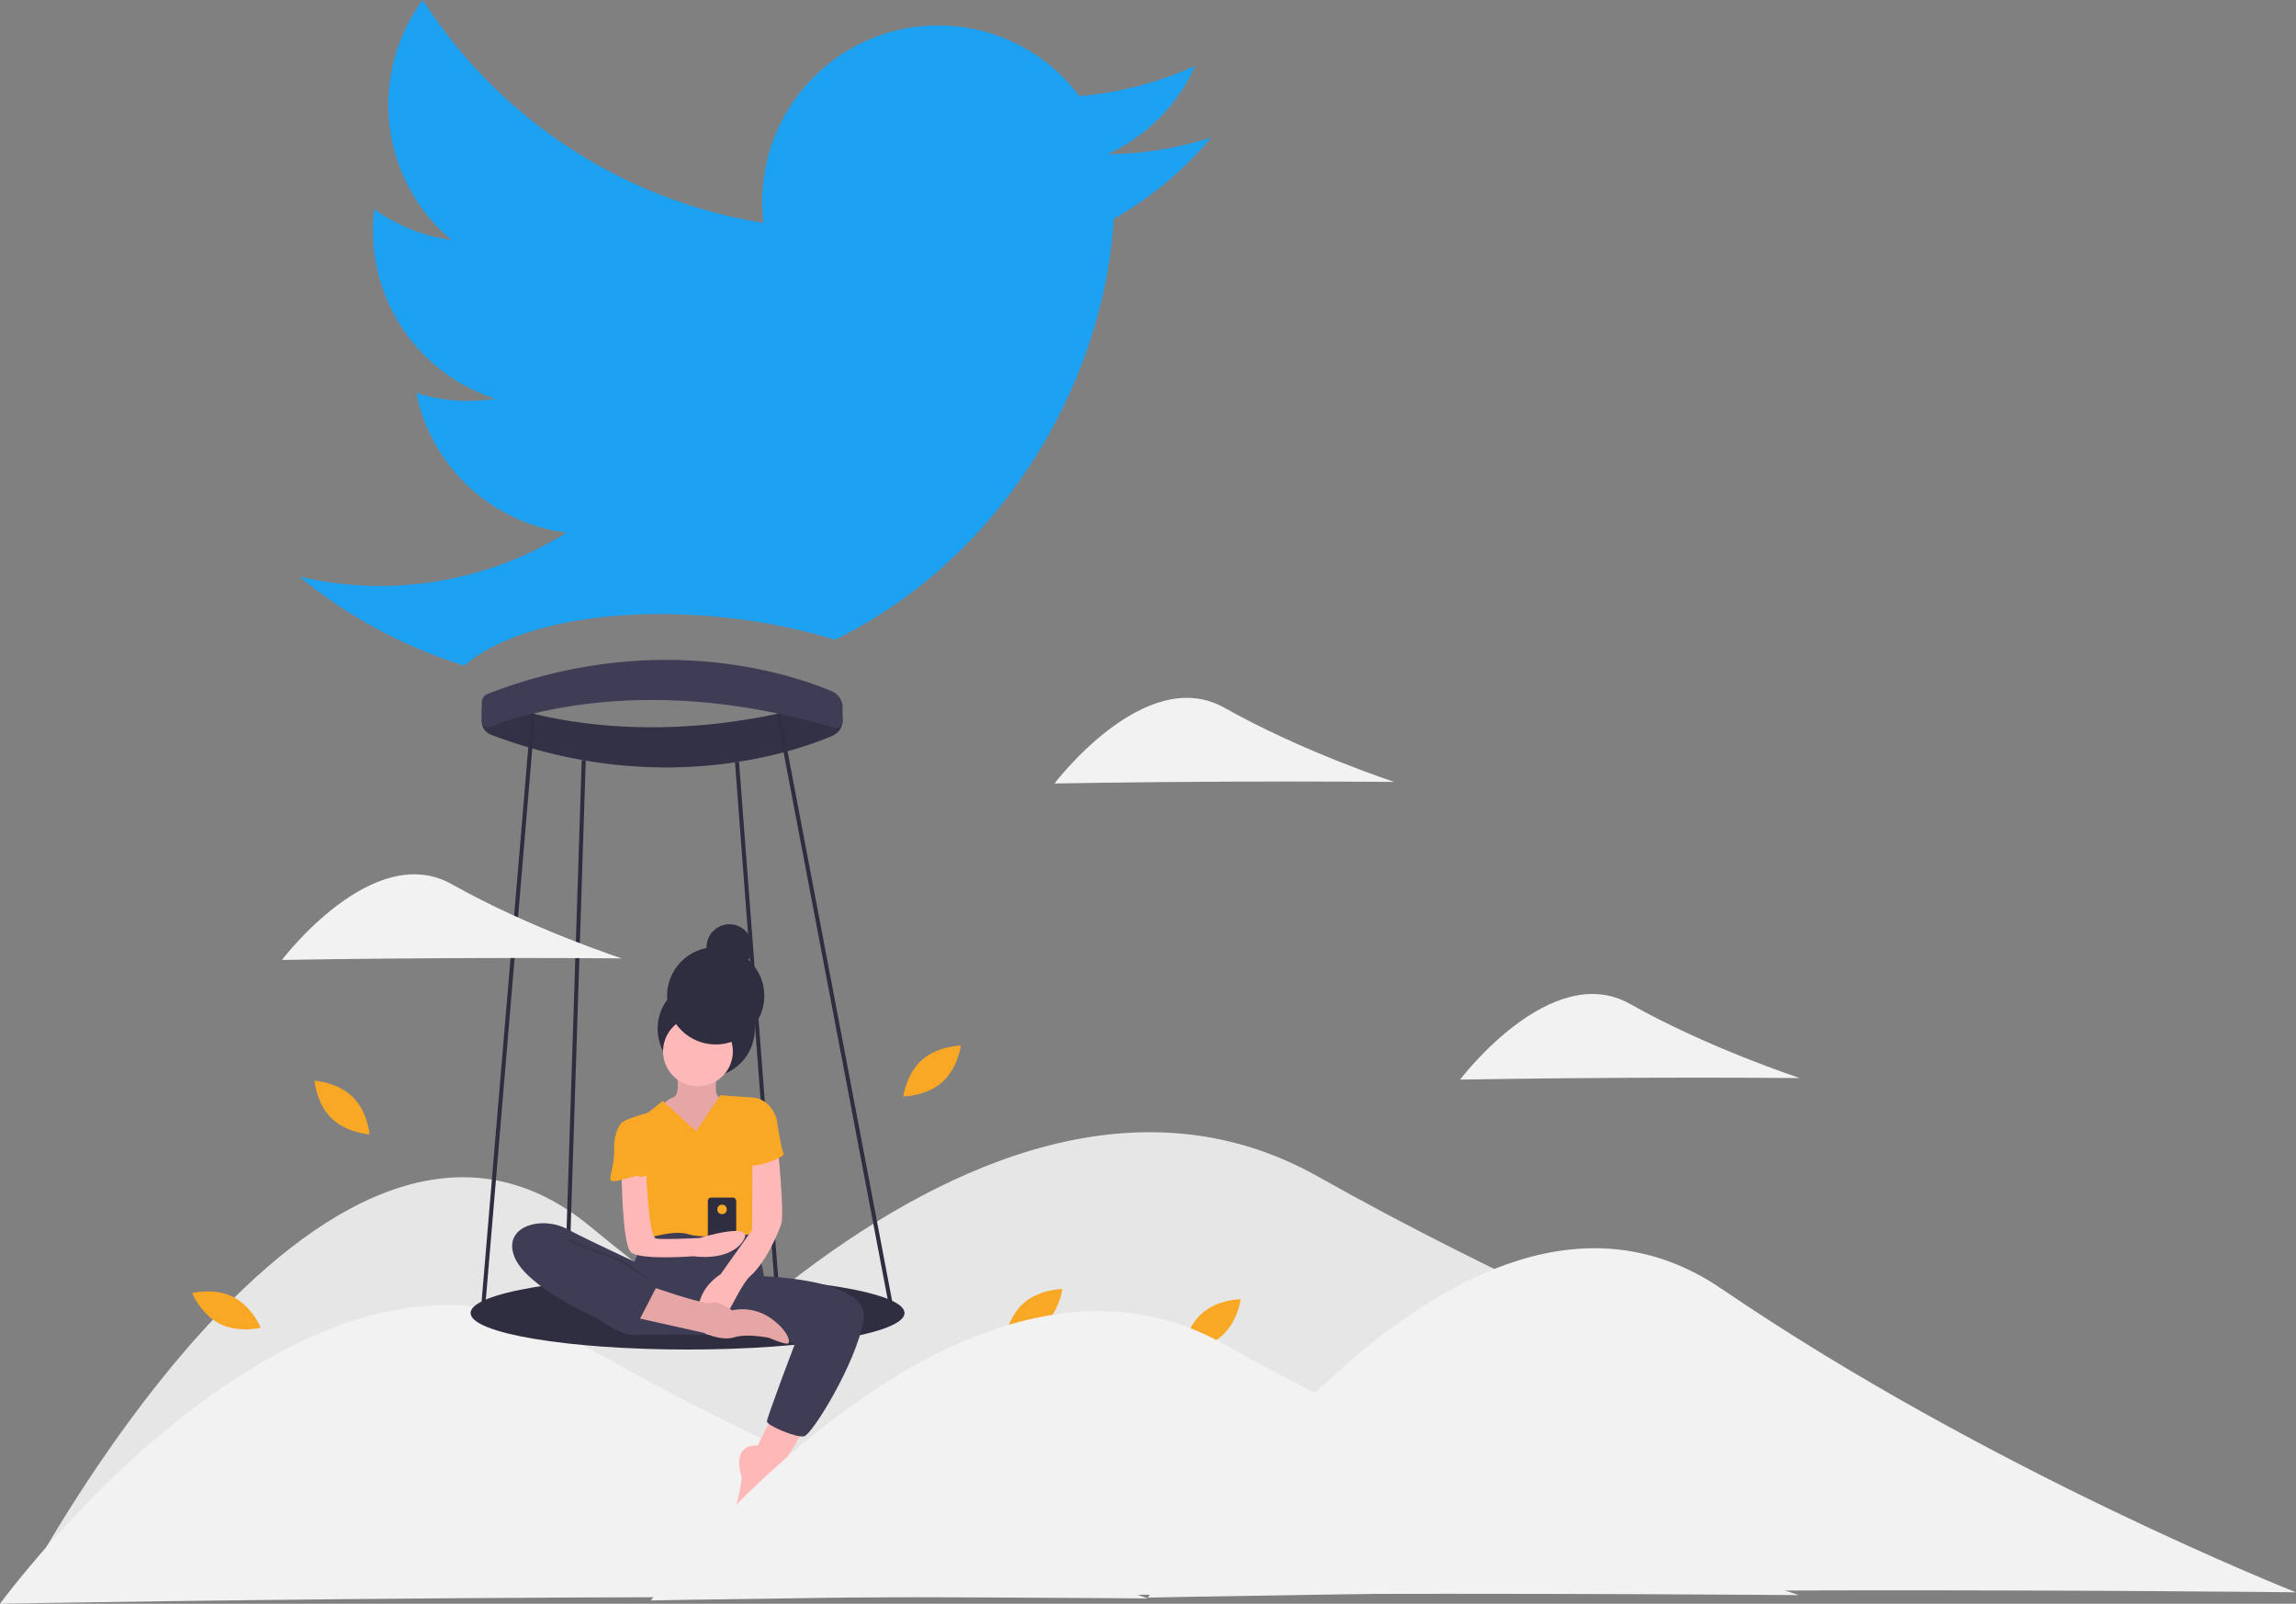 <svg xmlns="http://www.w3.org/2000/svg" data-name="Layer 1" width="1132.298" height="790.674" viewBox="0 0 1132.298 790.674" xmlns:xlink="http://www.w3.org/1999/xlink"><rect x="0" y="0" width="1132.298" height="790.674" fill="#808080" stroke="none"/><title>viral tweet</title><path d="M325.738,839.447c-156.349.721-283.606,3.829-283.606,3.829S192.976,550.444,324.908,659.337,608.32,840.666,608.32,840.666,482.087,838.727,325.738,839.447Z" transform="translate(-33.851 -54.663)" fill="#e6e6e6"/><path d="M684.717,798.398c-207.789.958-376.921,4.028-376.921,4.028S508.836,536.128,683.963,634.789s376.303,164.168,376.303,164.168S892.506,797.44,684.717,798.398Z" transform="translate(-33.851 -54.663)" fill="#e6e6e6"/><path d="M317.461,842.25C161.112,842.971,33.851,845.337,33.851,845.337S185.091,638.426,316.875,715.113s283.164,127.614,283.164,127.614S473.809,841.529,317.461,842.25Z" transform="translate(-33.851 -54.663)" fill="#f2f2f2"/><path d="M271.463,410.381v-5.561a4.45,4.45,0,0,1,6.015-4.168c18.3,6.856,77.204,24.072,160.823.804a8.731,8.731,0,0,1,11.094,8.393h0a8.201,8.201,0,0,1-4.971,7.551c-18.26,7.786-84.936,31.128-168.462-.529A6.95,6.95,0,0,1,271.463,410.381Z" transform="translate(-33.851 -54.663)" fill="#3f3d56"/><path d="M271.463,410.381v-5.561a4.45,4.45,0,0,1,6.015-4.168c18.3,6.856,77.204,24.072,160.823.804a8.731,8.731,0,0,1,11.094,8.393h0a8.201,8.201,0,0,1-4.971,7.551c-18.26,7.786-84.936,31.128-168.462-.529A6.95,6.95,0,0,1,271.463,410.381Z" transform="translate(-33.851 -54.663)" opacity="0.2"/><path d="M271.463,400.931v9.069a3.203,3.203,0,0,0,4.373,2.986c16.576-6.492,79.178-26.415,168.988.45a3.56,3.56,0,0,0,4.572-3.415v-6.526a8.721,8.721,0,0,0-5.329-8.038c-18.885-7.985-86.004-31.079-169.772,1.319A4.453,4.453,0,0,0,271.463,400.931Z" transform="translate(-33.851 -54.663)" fill="#3f3d56"/><path d="M207.685,595.395c7.501,7.302,8.417,18.526,8.417,18.526s-11.245-.614-18.746-7.916-8.417-18.526-8.417-18.526S200.184,588.094,207.685,595.395Z" transform="translate(-33.851 -54.663)" fill="#f9a826"/><path d="M498.416,588.255c-7.853,6.921-19.115,6.977-19.115,6.977s1.471-11.165,9.325-18.086,19.115-6.977,19.115-6.977S506.269,581.334,498.416,588.255Z" transform="translate(-33.851 -54.663)" fill="#f9a826"/><path d="M548.416,708.255c-7.853,6.921-19.115,6.977-19.115,6.977s1.471-11.165,9.325-18.086,19.115-6.977,19.115-6.977S556.269,701.334,548.416,708.255Z" transform="translate(-33.851 -54.663)" fill="#f9a826"/><path d="M636.416,713.255c-7.853,6.921-19.115,6.977-19.115,6.977s1.471-11.165,9.325-18.086,19.115-6.977,19.115-6.977S644.269,706.334,636.416,713.255Z" transform="translate(-33.851 -54.663)" fill="#f9a826"/><path d="M142.178,707.307c-9.341-4.726-13.57-15.163-13.57-15.163s10.914-2.776,20.255,1.95,13.57,15.163,13.57,15.163S151.519,712.032,142.178,707.307Z" transform="translate(-33.851 -54.663)" fill="#f9a826"/><path d="M631.081,122.543a175.551,175.551,0,0,1-51.069,8.183,87.138,87.138,0,0,0,43.239-43.604,172.542,172.542,0,0,1-57.134,14.914A86.808,86.808,0,0,0,410.291,144.615a85.012,85.012,0,0,0,.06,19.948A246.083,246.083,0,0,1,242.348,54.663a87.006,87.006,0,0,0,14.134,118.315,84.811,84.811,0,0,1-38.039-15.106l-.118,1.07a86.91,86.91,0,0,0,59.946,92.319,87.409,87.409,0,0,1-23.067.528,81.917,81.917,0,0,1-16.049-3.391,86.972,86.972,0,0,0,74.076,68.881A174.098,174.098,0,0,1,201.911,342.47a176.018,176.018,0,0,1-20.456-3.515,241.973,241.973,0,0,0,81.395,43.9c22.386-19.735,72.744-29.868,129.603-23.608a289.444,289.444,0,0,1,53.21,10.822C525.02,331.007,573.674,250.579,582.135,173.73c.412-3.744.735-7.498.959-11.173A176.764,176.764,0,0,0,631.081,122.543Z" transform="translate(-33.851 -54.663)" fill="#1da1f3"/><rect x="136.07" y="553.255" width="296.541" height="2" transform="translate(-325.686 736.384) rotate(-85.183)" fill="#2f2e41"/><rect x="444.804" y="403.852" width="2" height="300.806" transform="translate(-129.635 38.482) rotate(-10.778)" fill="#2f2e41"/><rect x="180.993" y="564.738" width="272.675" height="2" transform="translate(-292.191 810.01) rotate(-88.153)" fill="#2f2e41"/><rect x="406.621" y="429.95" width="2" height="272.446" transform="translate(-75.527 -22.193) rotate(-4.34)" fill="#2f2e41"/><ellipse cx="339.079" cy="647.342" rx="107" ry="18" fill="#2f2e41"/><path d="M414.887,752.341l-7.338,14.957s-13.264-1.693-7.902,15.804c0,0-1.411,13.264-4.233,16.086s2.258,21.448,12.417,16.086c5.715-3.016,6.072-6.479,5.291-8.931a22.129,22.129,0,0,1-.686-11.344,51.642,51.642,0,0,1,6.12-16.13c6.491-10.442,12.7-20.602,12.7-20.602Z" transform="translate(-33.851 -54.663)" fill="#ffb8b8"/><path d="M396.543,660.34s-16.086-3.951-21.448-1.129-21.166,3.104-21.166,3.104-13.264,21.448-10.16,32.454,16.086,17.779,16.086,17.779l43.743.282,7.055-28.786s-3.387-19.755-6.209-20.884S396.543,660.34,396.543,660.34Z" transform="translate(-33.851 -54.663)" fill="#3f3d56"/><circle cx="348.3" cy="507.185" r="23.988" fill="#2f2e41"/><path d="M367.193,582.449s2.822,11.853-1.411,13.264-7.902,7.055-7.902,7.055l6.209,10.442,21.166,5.362,6.491-6.209,4.798-13.264-4.798-3.387s-4.515,1.411-4.798-3.104a75.253,75.253,0,0,1,.282-10.16Z" transform="translate(-33.851 -54.663)" fill="#ffb8b8"/><path d="M367.193,582.449s2.822,11.853-1.411,13.264-7.902,7.055-7.902,7.055l6.209,10.442,21.166,5.362,6.491-6.209,4.798-13.264-4.798-3.387s-4.515,1.411-4.798-3.104a75.253,75.253,0,0,1,.282-10.16Z" transform="translate(-33.851 -54.663)" opacity="0.1"/><circle cx="344.207" cy="518.332" r="17.215" fill="#ffb8b8"/><path d="M377.071,612.363l-16.368-14.957s-7.338,6.209-8.184,6.209-11.853,3.387-12.135,4.798,9.595,16.368,9.595,16.368-2.258,11.006,0,15.804.564,25.399.564,25.399,14.957-5.362,22.859-2.822,31.043,0,31.043,0,3.387-21.73,1.975-24.552-1.693-18.908-1.693-18.908l12.135-13.264s-2.54-10.16-12.135-10.724-15.522-1.129-15.522-1.129Z" transform="translate(-33.851 -54.663)" fill="#f9a826"/><path d="M357.88,681.788s-31.608-14.393-44.307-21.166-32.172-1.411-25.964,13.828S328.53,704.647,328.53,704.647s11.289,8.466,18.062,8.184,16.509-.141,16.509-.141Z" transform="translate(-33.851 -54.663)" fill="#3f3d56"/><path d="M406.703,683.763s56.725.564,53.056,21.73-25.399,56.443-29.35,57.289-18.344-5.362-18.344-7.338,13.828-38.381,13.828-38.381L392.028,706.622Z" transform="translate(-33.851 -54.663)" fill="#3f3d56"/><path d="M417.427,620.548s3.387,32.454,1.693,37.534-7.62,18.908-15.239,25.681-18.344,40.921-24.27,24.552,9.595-25.399,9.595-25.399l15.559-21.89.146-35.625Z" transform="translate(-33.851 -54.663)" fill="#ffb8b8"/><path d="M353.929,688.561s27.939,9.877,31.043,8.466,9.877,3.669,9.877,3.669a24.328,24.328,0,0,1,18.344,3.387c9.031,5.926,11.006,12.7,9.031,12.982s-9.031-2.822-9.031-2.822-10.724-2.258-17.215-.282-14.95-2.189-14.95-2.189l-34.437-7.688Z" transform="translate(-33.851 -54.663)" fill="#ffb8b8"/><path d="M353.929,688.561s27.939,9.877,31.043,8.466,9.877,3.669,9.877,3.669a24.328,24.328,0,0,1,18.344,3.387c9.031,5.926,11.006,12.7,9.031,12.982s-9.031-2.822-9.031-2.822-10.724-2.258-17.215-.282-14.95-2.189-14.95-2.189l-34.437-7.688Z" transform="translate(-33.851 -54.663)" opacity="0.1"/><path d="M410.936,603.05l5.926,3.387s2.258,14.957,3.387,16.933-13.828,7.055-16.086,5.644-3.387-15.239-3.387-15.239Z" transform="translate(-33.851 -54.663)" fill="#f9a826"/><path d="M315.69,665.984s17.215,7.338,22.013,8.466,20.304,14.338,20.304,14.338l-10.584,16.073s-10.848-1.343-16.775-2.472-41.203-24.552-35.277-28.503S315.69,665.984,315.69,665.984Z" transform="translate(-33.851 -54.663)" opacity="0.1"/><path d="M312.162,665.984s17.215,7.338,22.013,8.466,23.706,14.111,23.706,14.111l-9.313,18.062s-15.522-3.104-21.448-4.233-41.203-24.552-35.277-28.503S312.162,665.984,312.162,665.984Z" transform="translate(-33.851 -54.663)" fill="#3f3d56"/><circle cx="352.956" cy="490.957" r="23.988" fill="#2f2e41"/><circle cx="359.729" cy="466.969" r="11.289" fill="#2f2e41"/><rect x="349.079" y="590.425" width="14" height="26.833" rx="1.579" fill="#2f2e41"/><circle cx="356.079" cy="596.259" r="2.333" fill="#f9a826"/><path d="M340.383,632.683s.282,34.994,4.515,39.228,31.031,2.095,31.031,2.095,16.917,2.738,24-7c8-11-21-2-21-2s-20.717,1.04-21.896.132c-3.669-2.822-4.515-33.866-4.515-33.866Z" transform="translate(-33.851 -54.663)" fill="#ffb8b8"/><path d="M344.052,608.13h-3.669s-3.951,4.233-3.669,13.264-3.387,14.675-1.129,15.522,13.519-3.635,13.392-2.382,5.799-1.005,5.799-1.005l-3.951-14.957Z" transform="translate(-33.851 -54.663)" fill="#f9a826"/><path d="M637.847,440.034c-46.277.213-83.944.897-83.944.897s44.774-59.307,83.776-37.334,83.807,36.562,83.807,36.562S684.123,439.821,637.847,440.034Z" transform="translate(-33.851 -54.663)" fill="#f2f2f2"/><path d="M256.847,527.034c-46.277.213-83.944.897-83.944.897s44.774-59.307,83.776-37.334,83.807,36.562,83.807,36.562S303.123,526.821,256.847,527.034Z" transform="translate(-33.851 -54.663)" fill="#f2f2f2"/><path d="M837.847,586.034c-46.277.213-83.944.897-83.944.897s44.774-59.307,83.776-37.334,83.807,36.562,83.807,36.562S884.123,585.821,837.847,586.034Z" transform="translate(-33.851 -54.663)" fill="#f2f2f2"/><path d="M638.44,840.669c-156.349.721-283.61,3.031-283.61,3.031S506.1,643.327,637.872,717.564,921.018,841.09,921.018,841.09,794.788,839.948,638.44,840.669Z" transform="translate(-33.851 -54.663)" fill="#f2f2f2"/><path d="M883.571,838.918c-156.348.721-283.607,3.391-283.607,3.391S751.041,600.188,882.885,690.073s283.264,149.626,283.264,149.626S1039.918,838.197,883.571,838.918Z" transform="translate(-33.851 -54.663)" fill="#f2f2f2"/></svg>